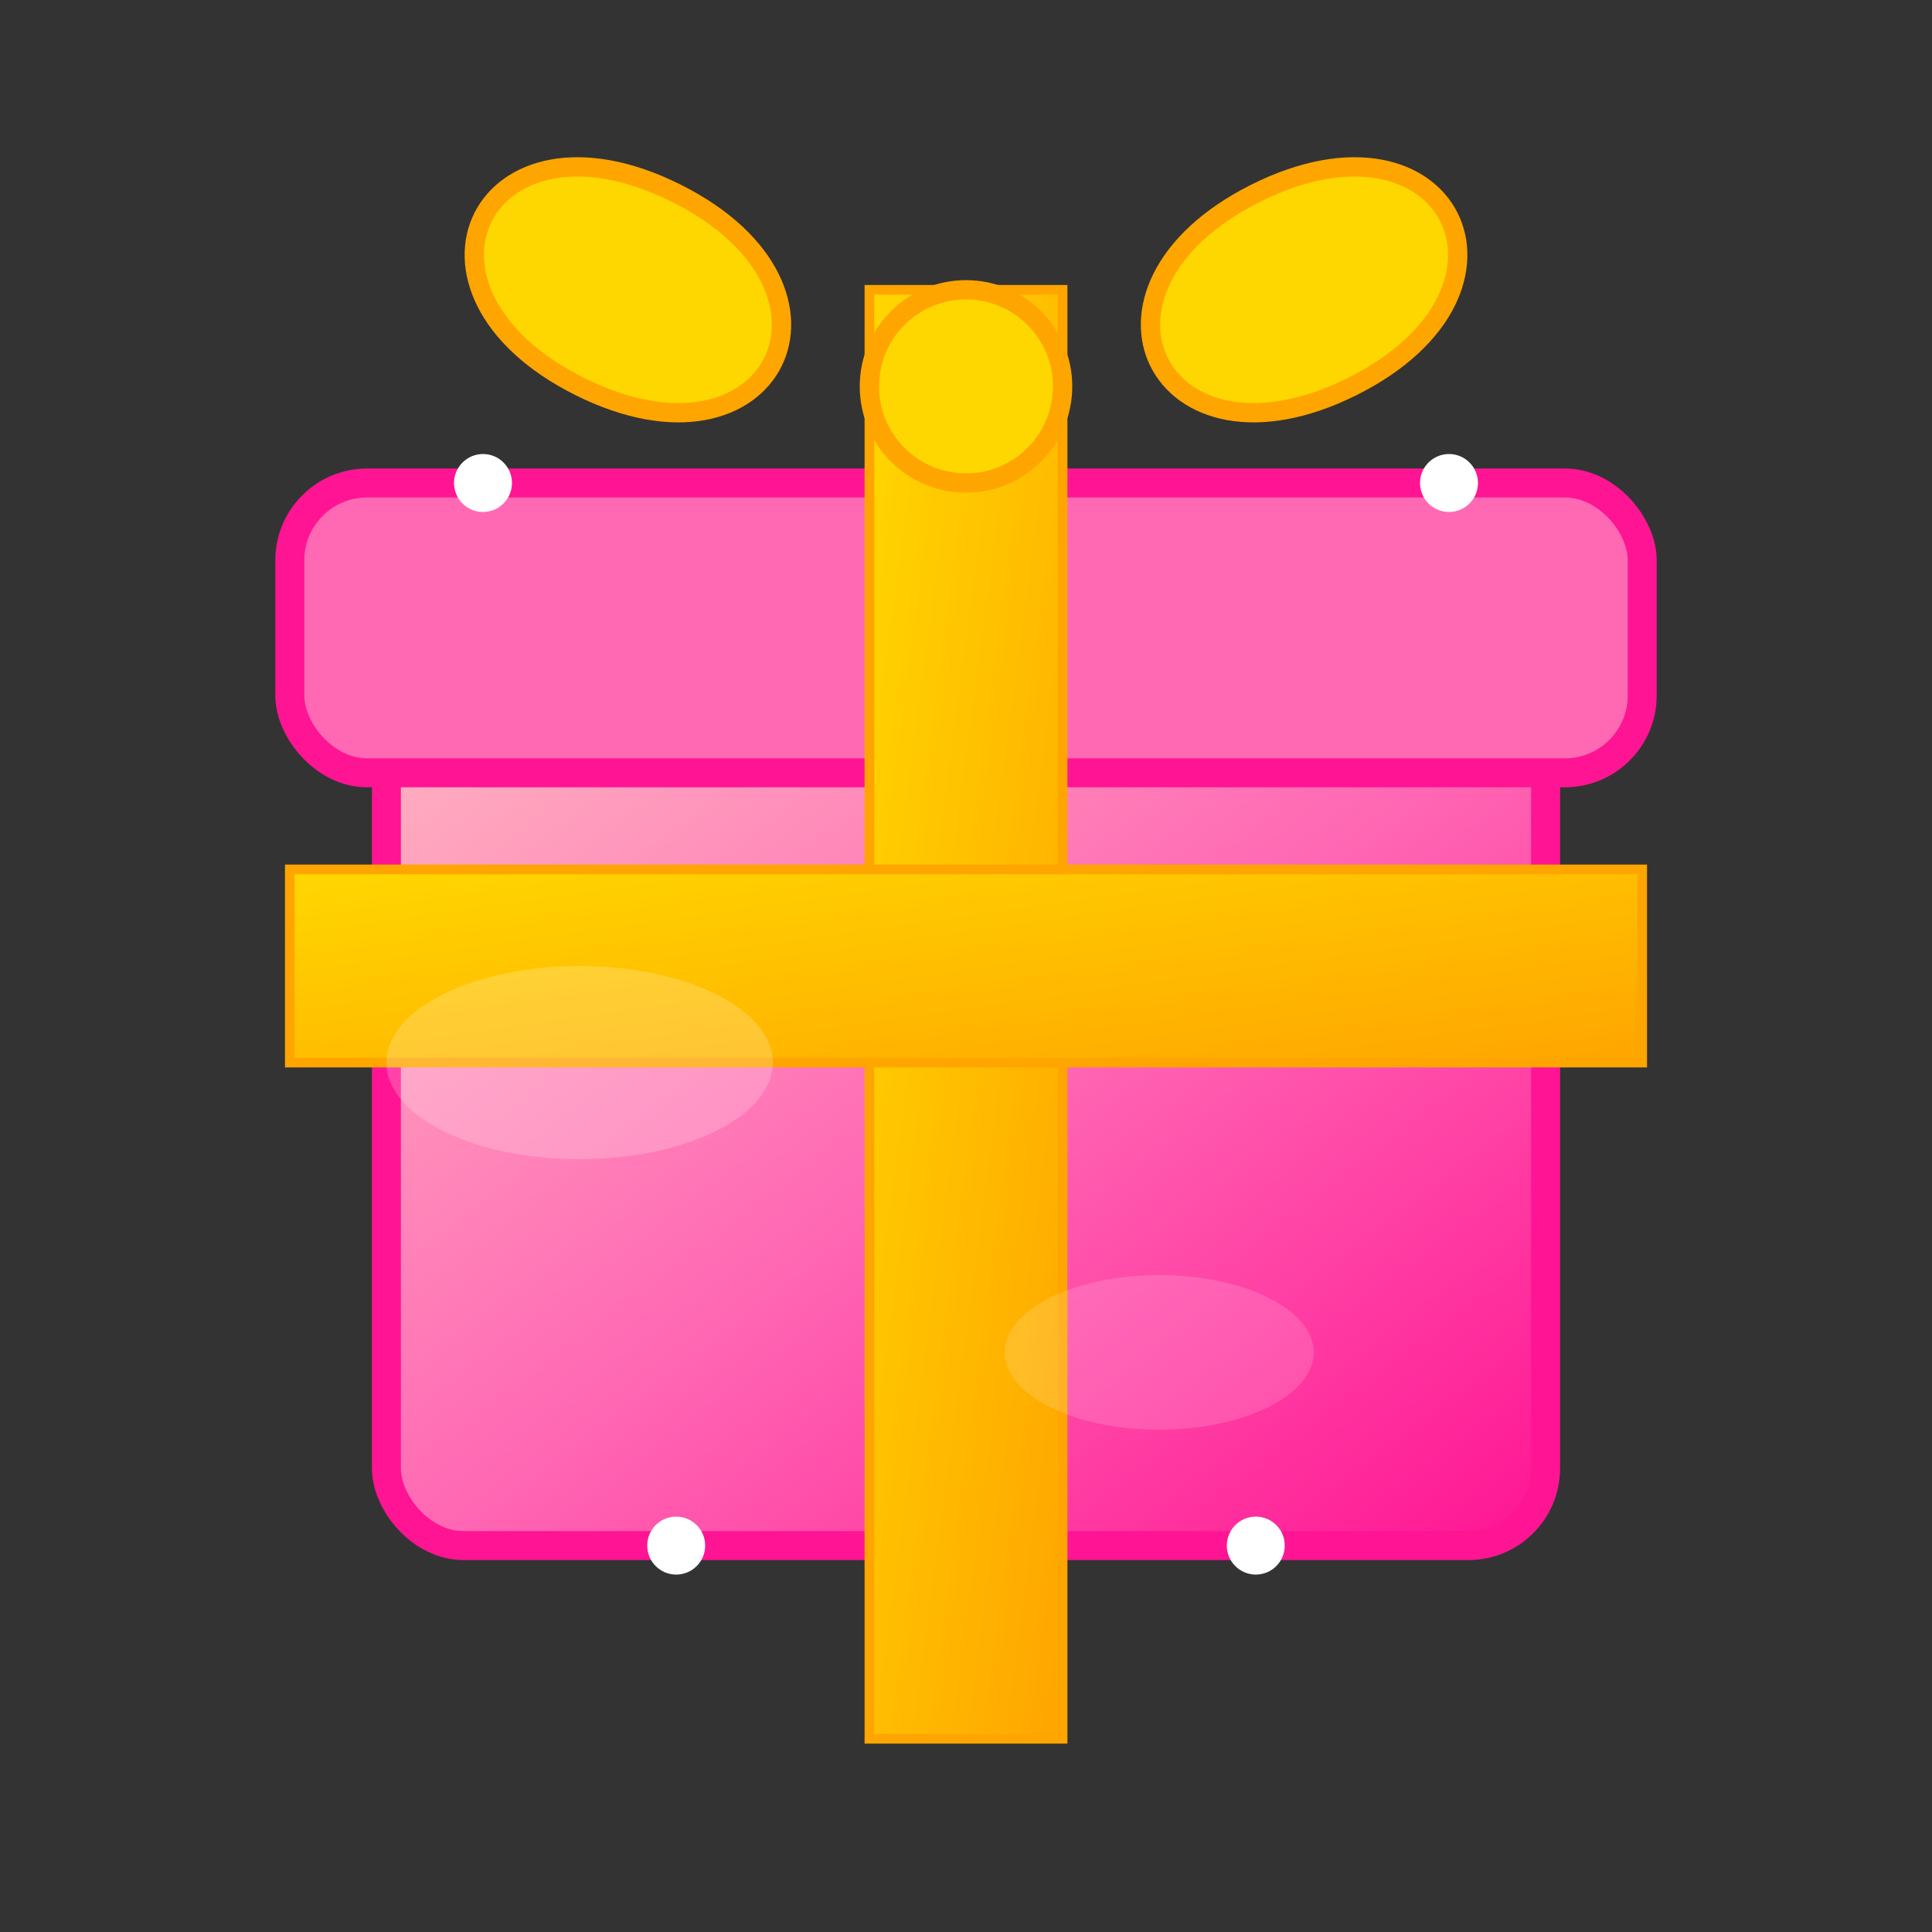 <svg xmlns="http://www.w3.org/2000/svg" width="100" height="100" viewBox="0 0 100 100" fill="none">
  <rect x="0" y="0" width="100" height="100" fill="#333333" stroke="none"/>
  <defs>
    <linearGradient id="gift-gradient" x1="0%" y1="0%" x2="100%" y2="100%">
      <stop offset="0%" stop-color="#FFB6C1" />
      <stop offset="50%" stop-color="#FF69B4" />
      <stop offset="100%" stop-color="#FF1493" />
    </linearGradient>
    <linearGradient id="ribbon-gradient" x1="0%" y1="0%" x2="100%" y2="100%">
      <stop offset="0%" stop-color="#FFD700" />
      <stop offset="100%" stop-color="#FFA500" />
    </linearGradient>
  </defs>
  
  <!-- Gift box -->
  <rect x="20" y="35" width="60" height="45" rx="4" fill="url(#gift-gradient)" stroke="#FF1493" stroke-width="1.5"/>
  
  <!-- Gift lid -->
  <rect x="15" y="25" width="70" height="15" rx="4" fill="#FF69B4" stroke="#FF1493" stroke-width="1.5"/>
  
  <!-- Vertical ribbon -->
  <rect x="45" y="15" width="10" height="75" fill="url(#ribbon-gradient)" stroke="#FFA500" stroke-width="0.5"/>
  
  <!-- Horizontal ribbon -->
  <rect x="15" y="45" width="70" height="10" fill="url(#ribbon-gradient)" stroke="#FFA500" stroke-width="0.5"/>
  
  <!-- Bow left -->
  <path d="M30 20C20 15 25 5 35 10C45 15 40 25 30 20Z" fill="#FFD700" stroke="#FFA500" stroke-width="1"/>
  
  <!-- Bow right -->
  <path d="M70 20C80 15 75 5 65 10C55 15 60 25 70 20Z" fill="#FFD700" stroke="#FFA500" stroke-width="1"/>
  
  <!-- Bow knot -->
  <circle cx="50" cy="20" r="5" fill="#FFD700" stroke="#FFA500" stroke-width="1"/>
  
  <!-- Shine effects -->
  <ellipse cx="30" cy="55" rx="10" ry="5" fill="white" opacity="0.2"/>
  <ellipse cx="60" cy="70" rx="8" ry="4" fill="white" opacity="0.15"/>
  
  <!-- Sparkles -->
  <circle cx="25" cy="25" r="1.5" fill="white"/>
  <circle cx="75" cy="25" r="1.5" fill="white"/>
  <circle cx="35" cy="80" r="1.5" fill="white"/>
  <circle cx="65" cy="80" r="1.5" fill="white"/>
</svg> 